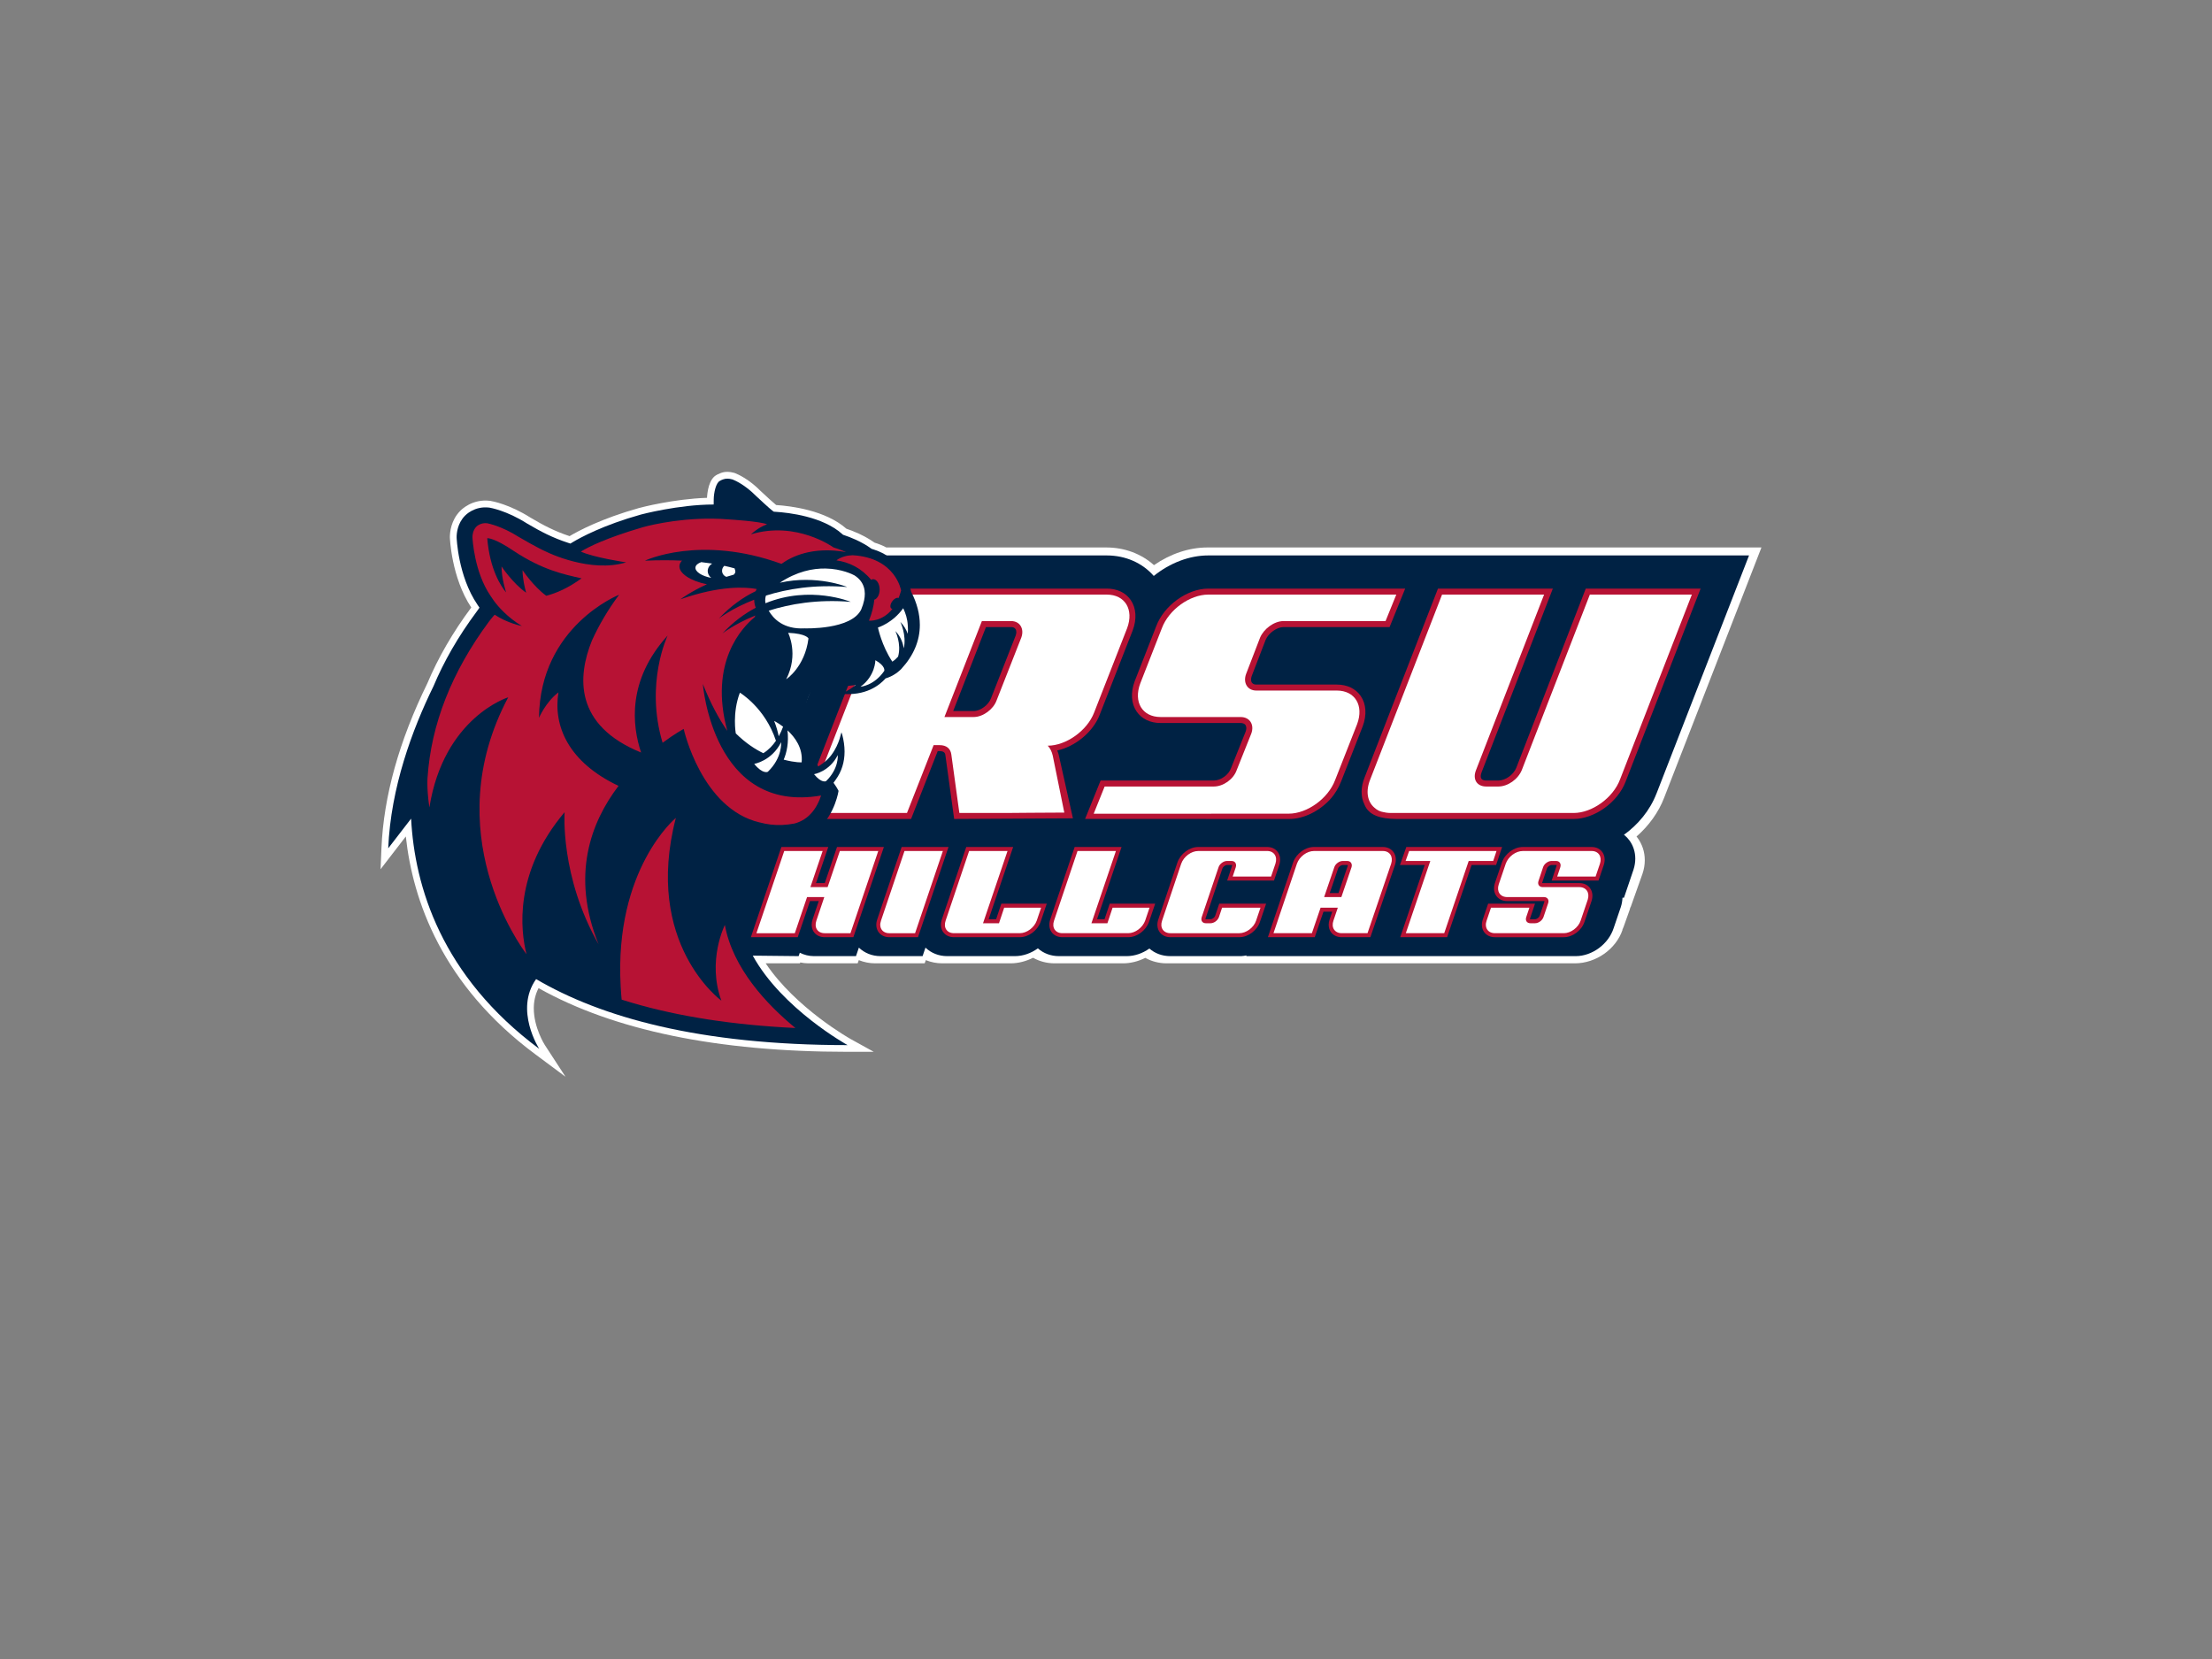 <svg clip-rule="evenodd" fill-rule="evenodd" stroke-linejoin="round" stroke-miterlimit="1.414" viewBox="0 0 8 6" xmlns="http://www.w3.org/2000/svg"><rect x="0" y="0" width="8" height="6" fill="#808080" stroke="none"/><g fill-rule="nonzero" transform="matrix(.026 0 0 -.026 -9.174 21.745)"><path d="m453.128 770.558-.023-.009s.013.005.027.01c-.002-.001-.003-.001-.004-.001m23.003-10.363c-.596.317-1.111.504-1.432.602-.002.001-.101.034-.199.066-1.454 1.031-3.059 1.651-3.916 1.935-2.91 2.58-7.759 3.167-9.774 3.299-.289.222-1.308 1.151-2.16 1.951l.026-.026c-1.668 1.693-3.169 2.348-3.589 2.508l.029-.015-.135.059h-.025l-.115.026.061-.015-.419.093c-.008.001-.401.032-.401.032-.317.01-.638-.04-.935-.147-.032-.014-.563-.242-.563-.242l.027.005-.016-.009s.006.004.011.006c-.008-.006-.042-.027-.042-.027s.035.02.062.035c-1.208-.53-1.401-2.569-1.432-3.232-4.651-.15-9.223-1.354-9.428-1.409-5.271-1.476-8.485-3.202-9.689-3.921-2.039.673-3.599 1.485-5.44 2.574l.026-.016c-2.938 1.87-5.327 2.301-5.59 2.344l-.03.004c-2.497.325-4.031-1.234-4.187-1.401-1.292-1.31-1.432-2.994-1.432-3.657.002-.084.199-5.593 2.977-9.774-2.554-3.429-4.618-6.994-6.122-10.579l.023.05c-3.94-8.031-6.09-15.743-6.393-22.922l-.124-2.957s2.664 3.457 3.512 4.559c.969-8.906 5.034-20.651 18-30.292l4.21-3.131-2.87 4.407c-.022.033-1.539 2.407-1.539 5.114 0 .924.189 1.885.662 2.806 10.469-5.874 24.917-8.86 42.988-8.86h3.639l-3.185 1.761c-.092.05-7.641 4.28-11.846 10.545h4.764s.033.094.044.124c.362-.069.727-.124 1.098-.124h6.884s.08.224.159.447c.711-.286 1.482-.447 2.282-.447h6.884l.158.446c.711-.286 1.481-.446 2.282-.446h9.491c1.066 0 2.152.275 3.147.777.89-.504 1.925-.777 3.005-.777h9.49c1.053 0 2.129.269 3.116.761.883-.494 1.912-.761 2.981-.761h56.769c2.929 0 5.718 1.962 6.634 4.664 0 0-.03-.014-.03-.015.084.172.144.332.18.436l.847 2.376c.039.112.059.225.09.338h.032l1.647 4.635c.219.643.328 1.282.328 1.913 0 1.172-.371 2.279-1.075 3.2l-.078.091c1.696 1.484 3.062 3.346 3.851 5.414.006 0 12.872 33.106 12.872 33.106l.657 1.692h-1.815-75.23c-2.547 0-5.157-.868-7.455-2.459-1.779 1.591-4.102 2.46-6.662 2.459z" fill="#fff"/><path d="m531.827 717.788c2.604 0 5.322 1.038 7.573 2.852 1.594-1.818 3.93-2.853 6.542-2.852l9.384.031h16.416c4.809 0 9.748 3.502 11.524 8.153l.004-.003 12.87 33.116h-1.096-74.135c-2.604 0-5.322-1.038-7.573-2.852-1.594 1.818-3.93 2.852-6.542 2.852h-33.866l-16.081-41.266z" fill="#024"/><g transform="matrix(.8 0 0 -.8 405.558 771.396)"><path d="m88.16 21.158-15.609 40.053h19.973l4.632-11.793h.344c.9 0 .962.469.994.723 0 .006 1.522 11.07 1.522 11.07l20.65-.11-2.487-11.117c-.058-.252-.159-.452-.242-.677 3.126-.691 6.225-3.202 7.383-6.209l.002-.006 5.738-14.664c.743-1.98.614-3.902-.346-5.287-.886-1.28-2.362-1.983-4.158-1.983h-37.686-.711zm56.034 0c-3.636 0-7.69 2.926-9.039 6.523.005-.013-3.748 9.577-3.748 9.577-.741 1.98-.613 3.902.346 5.287.887 1.278 2.364 1.982 4.16 1.982h13.904c.279 0 .651.061.854.35.098.141.148.323.148.531 0 .182-.037.386-.113.598-.002.001-2.53 6.322-2.53 6.322l-.008.023c-.407 1.18-1.781 2.174-3 2.174h-19.687l-2.696 6.676 35.539.01c2.483 0 5.16-1.366 7.039-3.377l.055-.076c.825-.899 1.429-1.947 1.873-3.047.004-.01 3.758-9.6 3.758-9.6.743-1.98.614-3.902-.346-5.287-.885-1.279-2.362-1.982-4.158-1.982h-14c-.24 0-.567-.057-.754-.325-.101-.145-.152-.334-.152-.55 0-.188.039-.395.115-.606l2.426-6.308c.496-1.162 1.953-2.209 3.107-2.209h18.439l2.713-6.686h-1.547-32.699zm39.945 0-12.742 32.787c-.702 1.736-.714 3.394-.049 4.73.729 1.919 2.8 2.507 5.537 2.536h30.852c3.634 0 7.686-2.92 9.039-6.512l.004-.012 13.027-33.529h-1.521-18.449l-12.082 31.156c-.49 1.214-1.889 2.211-3.111 2.211h-2.108c-.237 0-.661-.041-.849-.32-.163-.241-.147-.651.044-1.123.006-.014 12.381-31.924 12.381-31.924h-19.972zm-78.59 6.686h4.372c.241 0 .566.054.753.322.102.145.153.336.153.553 0 .187-.037.392-.114.603-.001 0-4.29 10.906-4.29 10.906-.428 1.173-1.861 2.217-3.016 2.217h-3.557c.889-2.274 5.265-13.488 5.7-14.602z" fill="#b71234"/><path d="m88.871 22.199-14.795 37.971h17.736l4.634-11.795h1.053c1.151 0 1.89.576 2.027 1.631l1.395 10.164h8.123c1.255 0 6.5-.069 10.123-.069l-2.01-9.904c-.156-.671-.414-1.246-.867-1.726 3.163 0 6.842-2.587 8.058-5.752l5.74-14.672c1.223-3.259-.371-5.848-3.535-5.848h-37.684zm55.323 0c-3.164 0-6.842 2.589-8.064 5.848l-3.752 9.59c-1.223 3.261.37 5.849 3.535 5.849h13.904c1.63 0 2.424 1.342 1.865 2.877l-2.529 6.328c-.564 1.63-2.354 2.877-3.984 2.877h-18.986l-1.907 4.735 33.916-.014c3.164 0 6.844-2.59 8.067-5.85l3.82-9.707c1.222-3.258-.37-5.849-3.533-5.849h-14c-1.534 0-2.329-1.343-1.772-2.877l2.436-6.328c.654-1.534 2.447-2.877 4.078-2.877h17.738l1.867-4.602zm40.656 0-12.482 32.123c-.831 2.052-.503 3.836.666 4.879.526.5 1.093.74 1.66.826.093.046.345.035.438.084.246.035.5.059.771.059h31.834c3.165 0 6.845-2.589 8.066-5.848l12.482-32.123h-17.737l-11.824 30.492c-.658 1.63-2.45 2.877-4.079 2.877h-2.111c-1.63 0-2.428-1.247-1.769-2.877l11.826-30.492h-17.74zm-80.012 4.602h5.082c1.535 0 2.329 1.343 1.77 2.877l-4.299 10.932c-.559 1.535-2.354 2.877-3.984 2.877h-5.08z" fill="#fff"/><path d="m60.648 2.041c-.3-.008-.557.035-.78.117-.252.082-.41.172-.425.182l-.059.037-.076.037c-.726.314-1.085 2.105-1.098 3.217l-.01.904c-6.106 0-12.639 1.741-12.639 1.741-6.566 1.838-10.516 3.993-11.909 4.831l-.361.219-.406-.131c-2.706-.884-4.734-1.941-7.133-3.359-3.549-2.259-6.427-2.742-6.547-2.762-2.596-.337-4.176 1.333-4.242 1.404-1.316 1.332-1.457 3.069-1.457 3.754.001.044.225 6.735 3.619 11.715l.354.524-.461.65c-3.282 4.408-5.75 8.753-7.535 13.006-3.703 7.555-7.425 17.618-7.871 28.186l3.979-5.16c.616 11.78 5.247 27.363 22.285 40.032-.008 0-4.369-6.764-.549-12.131 11.245 6.602 28.303 11.479 54.161 11.479 0 0-11.402-6.295-16.49-15.559l7.979.086s.126-.366.201-.589c.749.372 1.578.589 2.457.589h7.311s.419-1.233.502-1.478c.985.937 2.3 1.478 3.767 1.478h7.313s.417-1.232.5-1.478c.982.937 2.299 1.478 3.769 1.478h11.787c1.397 0 2.795-.491 3.986-1.353.968.862 2.246 1.353 3.655 1.353h11.787c1.381 0 2.763-.479 3.947-1.322.967.848 2.234 1.322 3.625 1.322h12.35c.304 0 .609-.08.914-.127-.006.02-.043.127-.043.127h57.287c2.861 0 5.699-2.095 6.597-4.877-.004.012 1.246-3.664 1.246-3.664.177-.545.262-1.08.289-1.611h.258l1.649-4.865c.211-.65.316-1.298.316-1.936 0-1.158-.348-2.248-1.004-3.15-1-1.373-2.589-2.16-4.369-2.16h-49.77c-1.597 0-3.176.626-4.445 1.705-.826-.886-1.921-1.468-3.156-1.643l-9.045-.062h-4.09c-1.442 0-2.867.518-4.049 1.388l-1.863-.041-5.941-.002.42-1.345h-54.568c2.763-2.578 3.35-6.469 3.35-6.469-.162-.345-.408-.728-.506-.869l-.372-.544.387-.539c1.02-1.403 1.535-3.046 1.535-4.889 0-.94-.138-1.932-.41-2.951-.024-.095-.075-.241-.131-.395-.039.143-.078.289-.125.436-.086.386-.81 3.333-3.063 4.918l-.838.59-.504-.896c-4.07-7.252-.623-12.426-.475-12.645l.311-.453s3.121.361 7.16-.168c-1.26 1.039-2.533 1.521-2.533 1.521 4.284.41 6.667-1.462 7.742-2.677.144-.046.288-.095.432-.145 1.395-.515 2.278-1.478 2.287-1.488 2.15-2.334 3.234-4.904 3.234-7.656 0-1.895-.504-3.833-1.502-5.758-1.069-5.337-5.251-6.978-6.49-7.353-.13-.045-.263-.09-.4-.131l-.092-.065c-1.726-1.24-3.675-1.982-4.684-2.314l-.183-.061-.147-.131c-3.392-3.044-9.259-3.718-11.621-3.868l-.266-.015-.218-.155c-.494-.355-2.482-2.21-2.873-2.578-1.969-1.995-3.735-2.734-4.07-2.863-.011-.004-.022-.006-.033-.01-.014-.006-.022-.01-.022-.01-.03-.007-.056-.01-.088-.017-.125-.036-.245-.065-.363-.082h-.004c-.116-.016-.228-.026-.334-.027z" fill="#024"/><path d="m57.959 8.994c-6.729-.067-12.043 1.481-12.043 1.481-6.456 1.889-9.524 3.454-10.809 4.248 2.284 1.046 7.875 1.871 7.875 1.871-6.214 1.901-13.657-1.736-13.648-1.736-1.749-.743-5.057-2.705-5.057-2.705-2.871-1.828-5.195-2.307-5.459-2.36-1.105-.129-1.792.508-1.867.582-.632.639-.694 1.528-.695 1.826.015.343.315 6.06 3.136 10.201.002.002.271.398.596.875.741 1.004 2.334 2.866 4.865 4.387 0 0-2.537-.493-4.728-1.967-.406.414-.923 1.119-.99 1.188-6.482 8.738-10.079 17.883-10.688 27.189-.002.027-.026.339-.026.888 0 .876.061 2.36.35 4.252 2.509-15.701 13.707-19.156 13.707-19.156-12.458 23.454 2.199 43.378 3.178 44.664-1.03-4.065-2.265-14.149 6.625-24.688 0 0-.812 11.168 5.908 22.971-4.844-11.981-1.34-21.234 3.47-27.545-8.716-4.115-11.395-10.436-10.447-16.256-2.198 1.655-3.384 4.424-3.384 4.424.16-15.968 13.932-21.402 13.932-21.402-2.025 2.706-3.561 5.405-4.729 7.971-2.536 6.276-3.092 14.725 8.553 19.465-1.574-4.691-2.451-12.553 4.617-20.35 0 0-3.988 8.29-.881 18.652 2.141-1.594 3.668-2.406 3.668-2.406s3.067 13.89 13.234 16.267l.01-.009c.587.165 1.202.288 1.847.363l.016.008h.022c1.268.144 2.644.104 4.138-.184l.282-.084.205-.068c.072-.025.14-.058.209-.084.016-.006.031-.011.046-.018.67-.262 1.237-.634 1.717-1.072.001-.003.003-.003.004-.004.135-.122.262-.249.381-.379.46-.487.811-1.014 1.076-1.515.321-.588.548-1.16.705-1.645-18.835 3.281-20.562-19.4-20.562-19.4 1.339 3.393 2.791 6.063 4.256 8.168-3.255-11.962 2.63-18.035 4.735-19.76.051-.112.098-.213.142-.306-3.73 1.507-5.744 3.134-5.744 3.134 1.885-2.008 3.853-3.454 5.805-4.48-.115-.314-.162-.51-.162-.51-.069-.314-.101-.612-.108-.89-3.996 1.551-6.156 3.298-6.156 3.298 2.081-2.22 4.264-3.745 6.416-4.783.053-.135.111-.259.172-.377-1.861-.346-6.293-.654-13.252 1.789 0 0 1.738-1.31 4.605-2.611-2.865-.57-4.928-1.925-4.777-3.258.036-.312.195-.598.447-.853-1.907-.089-4.048-.097-6.455.01 0 0 9.582-4.59 23.748.552 1.713-1.247 5.376-3.091 11.238-2.045-.977-.436-1.832-.707-2.201-.816 0 0-6.423-4.673-14.336-2.275 0 0 1.179-1.165 2.787-1.743-1.247-.521-6.558-.845-6.558-.845-1.01-.084-2.002-.129-2.963-.138zm24.404 6.362c-.917.021-1.986.252-2.823.89 2.181.313 4.307 1.297 6.057 3.399.041-.047.097-.077.162-.098v.002c.006-.003.013-.003.019-.006.044-.012.086-.025.141-.025.013 0 .025.002.037.002.611.032 1.102.825 1.102 1.798 0 .882-.4 1.611-.928 1.768-.105 1.084-.389 2.294-.932 3.643 0 0 2.301.228 4.084-2.045-.068-.006-.136-.025-.191-.065-.272-.2-.2-.764.164-1.259.343-.467.813-.7 1.096-.563.16-.397.309-.831.435-1.31 0 0-.914-5.699-8.423-6.131zm-30.74 45.672s-10.73 8.855-9.594 29.293c.04.754.095 1.52.17 2.303.586.189 1.182.367 1.783.545 8.175 2.405 17.663 3.87 28.43 4.39-5.029-4.132-10.885-10.388-12.268-17.911 0 0-3.143 6.216-.602 13.157 0 0-13.593-9.876-7.919-31.776z" fill="#b71234"/></g><path d="m424.338 759.688c-2.804 1.904-3.714 1.792-3.714 1.792.352-4.345 1.906-6.684 2.625-7.544 0 0-.64 1.917-.64 3.621 0 0 1.565-2.359 3.423-3.656-.189.677-.497 1.958-.497 3.136 0 0 1.494-2.249 3.295-3.563 1.418.361 3.069 1.087 4.91 2.423-2.504.564-5.41 1.163-9.402 3.791" fill="#024"/><g fill="#b71234"><path d="m475.018 718.528h-5.742s-1.483-4.375-1.702-5.023h-1.218c.364 1.073 1.703 5.023 1.703 5.023h-6.52l-4.246-12.548h6.519s1.483 4.376 1.703 5.024h1.22c-.297-.883-.85-2.528-.85-2.528-.09-.256-.135-.515-.135-.762 0-.374.103-.726.308-1.016.328-.463.865-.718 1.511-.718h3.981l4.246 12.548z"/><path d="m484.007 718.528h-5.74l-3.39-10.052c-.23-.647-.168-1.298.172-1.777.328-.464.864-.719 1.51-.719h3.98l4.246 12.548z"/><path d="m492.997 718.528h-5.743l-3.39-10.052c-.229-.647-.166-1.298.173-1.777.328-.464.865-.719 1.511-.719h9.152c1.22 0 2.464.917 2.893 2.132l.859 2.535h-6.318s-.551-1.648-.724-2.165h-1.041c.429 1.266 3.407 10.046 3.407 10.046z"/><path d="m508.077 718.528h-5.743l-3.388-10.052c-.229-.648-.167-1.299.172-1.778.328-.463.865-.718 1.51-.718h9.153c1.219 0 2.463.916 2.893 2.131l.859 2.536h-6.321s-.548-1.648-.722-2.165h-1.041c.43 1.266 3.407 10.046 3.407 10.046z"/><path d="m519.527 718.528c-1.22 0-2.464-.918-2.893-2.133-.003-.009-2.659-7.919-2.659-7.919-.228-.648-.166-1.298.172-1.778.329-.463.866-.718 1.512-.718h9.586c1.219 0 2.479.943 2.867 2.147-.001-.008.605 1.782.605 1.782l.25.738h-6.522l-.561-1.681c-.089-.253-.396-.484-.653-.484h-.636c-.048 0-.071.009-.079.013.006.002.003.038.028.108.002.008 2.341 6.936 2.341 6.936.08.252.424.487.626.487h.665c.043 0 .06-.01.06-.01v-.025c0-.024-.002-.063-.018-.116-.001 0-.673-2.014-.673-2.014h6.517l.733 2.168c.217.668.141 1.32-.206 1.797-.328.453-.853.702-1.477.702z"/><path d="m538.977 715.538c.08.254.425.489.627.489h.662c.038 0 .051-.009.051-.009.004-.005.009-.021.009-.049 0-.021-.002-.05-.013-.086 0 0-.934-2.74-1.282-3.762h-1.217c.339.998 1.163 3.417 1.163 3.417m-3.359 2.991c-1.22 0-2.464-.918-2.893-2.134-.002-.007-3.513-10.415-3.513-10.415h6.518s1.005 2.948 1.212 3.551h1.22c-.173-.51-.357-1.052-.357-1.052-.092-.258-.137-.517-.137-.765 0-.375.103-.725.306-1.013.329-.465.866-.721 1.514-.721h3.98l3.42 10.049c.216.67.139 1.322-.209 1.798-.329.453-.853.702-1.475.702z"/><path d="m561.017 718.528h-12.549l-.886-2.502h3.446c-.429-1.266-3.407-10.046-3.407-10.046h6.521s3.169 9.344 3.407 10.046h3.409l.833 2.502z"/><path d="m564.667 718.528c-1.219 0-2.464-.918-2.895-2.133-.003-.007-.983-2.894-.983-2.894-.214-.666-.138-1.315.207-1.789.332-.456.867-.708 1.506-.708h5.11c.055 0 .075-.013.075-.014-.001-.001.003-.037-.021-.098-.006-.02-.642-1.926-.642-1.926-.089-.253-.396-.484-.653-.484h-.636c-.048 0-.071.007-.08.012.007.003.004.039.029.11.003.008.682 2.043.682 2.043h-6.517l-.734-2.169c-.23-.648-.168-1.299.17-1.778.33-.465.866-.72 1.513-.72h9.586c1.219 0 2.479.943 2.869 2.147-.002-.008.978 2.88.978 2.88.217.667.141 1.319-.206 1.796-.329.453-.853.702-1.477.702h-5.109c-.056 0-.077.014-.077.014.002.001-.001.036.022.097.007.02.642 1.925.642 1.925.079.25.423.485.625.485h.664c.043 0 .06-.01.06-.01v-.025c0-.024-.002-.063-.018-.116-.001 0-.671-2.014-.671-2.014h6.515l.734 2.168c.217.668.141 1.32-.206 1.797-.329.453-.853.702-1.477.702z"/></g><path d="m56.041 16.555c-.584.205-.963.522-1.008.912-.083.75 1.106 1.516 2.738 1.821-.372-.3-.605-.719-.605-1.184 0-.529.3-.998.767-1.301-.593-.092-1.225-.174-1.892-.248zm4.013.641c-.241.207-.394.513-.394.855 0 .49.313.9.748 1.055.42-.133.852-.26 1.295-.377.147-.143.243-.302.263-.481.014-.123-.01-.249-.062-.373-.014-.083-.038-.162-.068-.238-.538-.151-1.132-.3-1.782-.441zm17.596.468c-2.212-.037-4.979.501-7.945 2.471 6.44-1.451 11.713.744 11.713.744-5.731-.472-10.492.349-14.125 1.491-.21.606-.109 1.191-.082 1.328 7.764-3.178 14.826-.237 14.826-.237-5.808-.478-10.615.37-14.264 1.535.801 1.394 2.567 3.27 6.228 3.071 0 0 8.183.3 9.87-3.319.008-.022.012-.042.019-.064.193-.46.361-.964.469-1.482.321-1.537.098-3.212-1.68-4.346-.258-.141-2.185-1.143-5.029-1.192zm13.509 6.899c-1.836 2.589-4.394 3.36-4.394 3.36v.002s.635 3.141 2.502 5.933c0 0 .459-.277.998-.875.626-2.208-.471-4.437-.471-4.437.964.962 1.327 2.177 1.465 2.984.002-.005.004-.012.008-.017.495-2.328-.61-4.567-.61-4.567.642.642 1.042 1.384 1.293 2.069.04-.456.048-.943.002-1.471-.057-1.096-.376-2.105-.793-2.98zm-20.01 4.282s1.899 3.729-.338 8.074c0 0 3.242-2.1 3.873-7.094 0 0-.328-.843-3.535-.98zm15.17 4.761s-.001 2.742-2.594 4.614c0 0 2.355-.16 4.137-2.756 0 0 .288-.826-1.543-1.858zm-23.561 5.647c-1.352 3.556-.711 7.087-.711 7.082 1.779 1.746 3.457 2.802 4.79 3.439.926-.576 1.643-1.354 2.193-2.158-1.893-5.77-6.272-8.363-6.272-8.363zm5.959 4.912c.382.96.63 1.859.795 2.668.334-.6.583-1.179.76-1.666-.86-.658-1.555-1.002-1.555-1.002zm2.319 1.639c.243 2.115-.117 3.809-.658 5.095 2.118.549 3.119.467 3.119.467.238-2.46-1.129-4.341-2.461-5.562zm-1.11 2.062c-1.61 3.255-4.677 3.768-4.677 3.768 1.5 1.855 2.369 1.373 2.369 1.373 2.574-2.48 2.308-5.141 2.308-5.141zm9.85 2.24c-1.419 2.869-4.123 3.321-4.123 3.321 1.321 1.636 2.086 1.21 2.086 1.21 2.269-2.186 2.037-4.531 2.037-4.531zm-9.305 16.676-4.836 14.293h6.676l2.129-6.281h2.996l-1.371 4.078c-.432 1.226.217 2.203 1.443 2.203h4.477l4.834-14.293h-6.678l-2.127 6.279h-2.994l2.127-6.279zm20.91 0-4.078 12.09c-.432 1.226.215 2.203 1.441 2.203h4.477l4.834-14.293zm11.236 0-4.078 12.09c-.433 1.226.217 2.201 1.443 2.201h11.441c1.227 0 2.527-.975 2.959-2.201l.756-2.238h-6.422l-.904 2.707h-2.777l4.259-12.559zm18.85 0-4.076 12.09c-.433 1.226.217 2.201 1.443 2.201h11.441c1.228 0 2.523-.975 2.957-2.201l.758-2.238h-6.424l-.902 2.707h-2.778l4.258-12.559zm20.99 0c-1.228 0-2.527.975-2.959 2.201l-3.322 9.891c-.433 1.226.216 2.201 1.445 2.201h11.982c1.191 0 2.524-.975 2.92-2.201l.759-2.24h-6.677l-.541 1.625c-.216.615-.865 1.084-1.479 1.084h-.795c-.612 0-.939-.469-.722-1.084l2.924-8.662c.181-.578.865-1.082 1.443-1.082h.832c.576 0 .902.469.721 1.082l-.541 1.625h6.675l.758-2.239c.4-1.228-.25-2.203-1.44-2.203h-11.979zm20.119 0c-1.225 0-2.525.975-2.957 2.201l-4.078 12.09h6.675l1.516-4.439h2.996l-.758 2.238c-.433 1.226.217 2.201 1.444 2.201h4.474l4.115-12.09c.394-1.226-.255-2.201-1.445-2.201zm16.551 0-.614 1.733h4.295l-4.258 12.558h6.676l4.258-12.558h4.26l.576-1.733zm19.762 0c-1.228 0-2.526.975-2.961 2.201l-1.225 3.612c-.396 1.225.252 2.199 1.479 2.199h6.388c.613 0 .937.504.721 1.082l-.8 2.383c-.216.615-.868 1.084-1.481 1.084h-.794c-.615 0-.938-.469-.723-1.084l.545-1.625h-6.678l-.758 2.24c-.435 1.226.216 2.201 1.444 2.201h11.982c1.188 0 2.524-.975 2.922-2.201l1.224-3.611c.399-1.226-.25-2.201-1.441-2.201h-6.387c-.614 0-.939-.506-.723-1.082l.793-2.383c.182-.578.868-1.082 1.446-1.082h.828c.579 0 .904.469.722 1.082l-.541 1.625h6.678l.756-2.239c.399-1.226-.252-2.201-1.443-2.201h-11.98zm-31.33 1.733h.828c.579 0 .903.505.724 1.084l-1.767 5.193h-2.998l1.769-5.193c.182-.579.866-1.084 1.444-1.084z" fill="#fff" transform="matrix(.8 0 0 -.8 405.558 771.396)"/></g></svg>